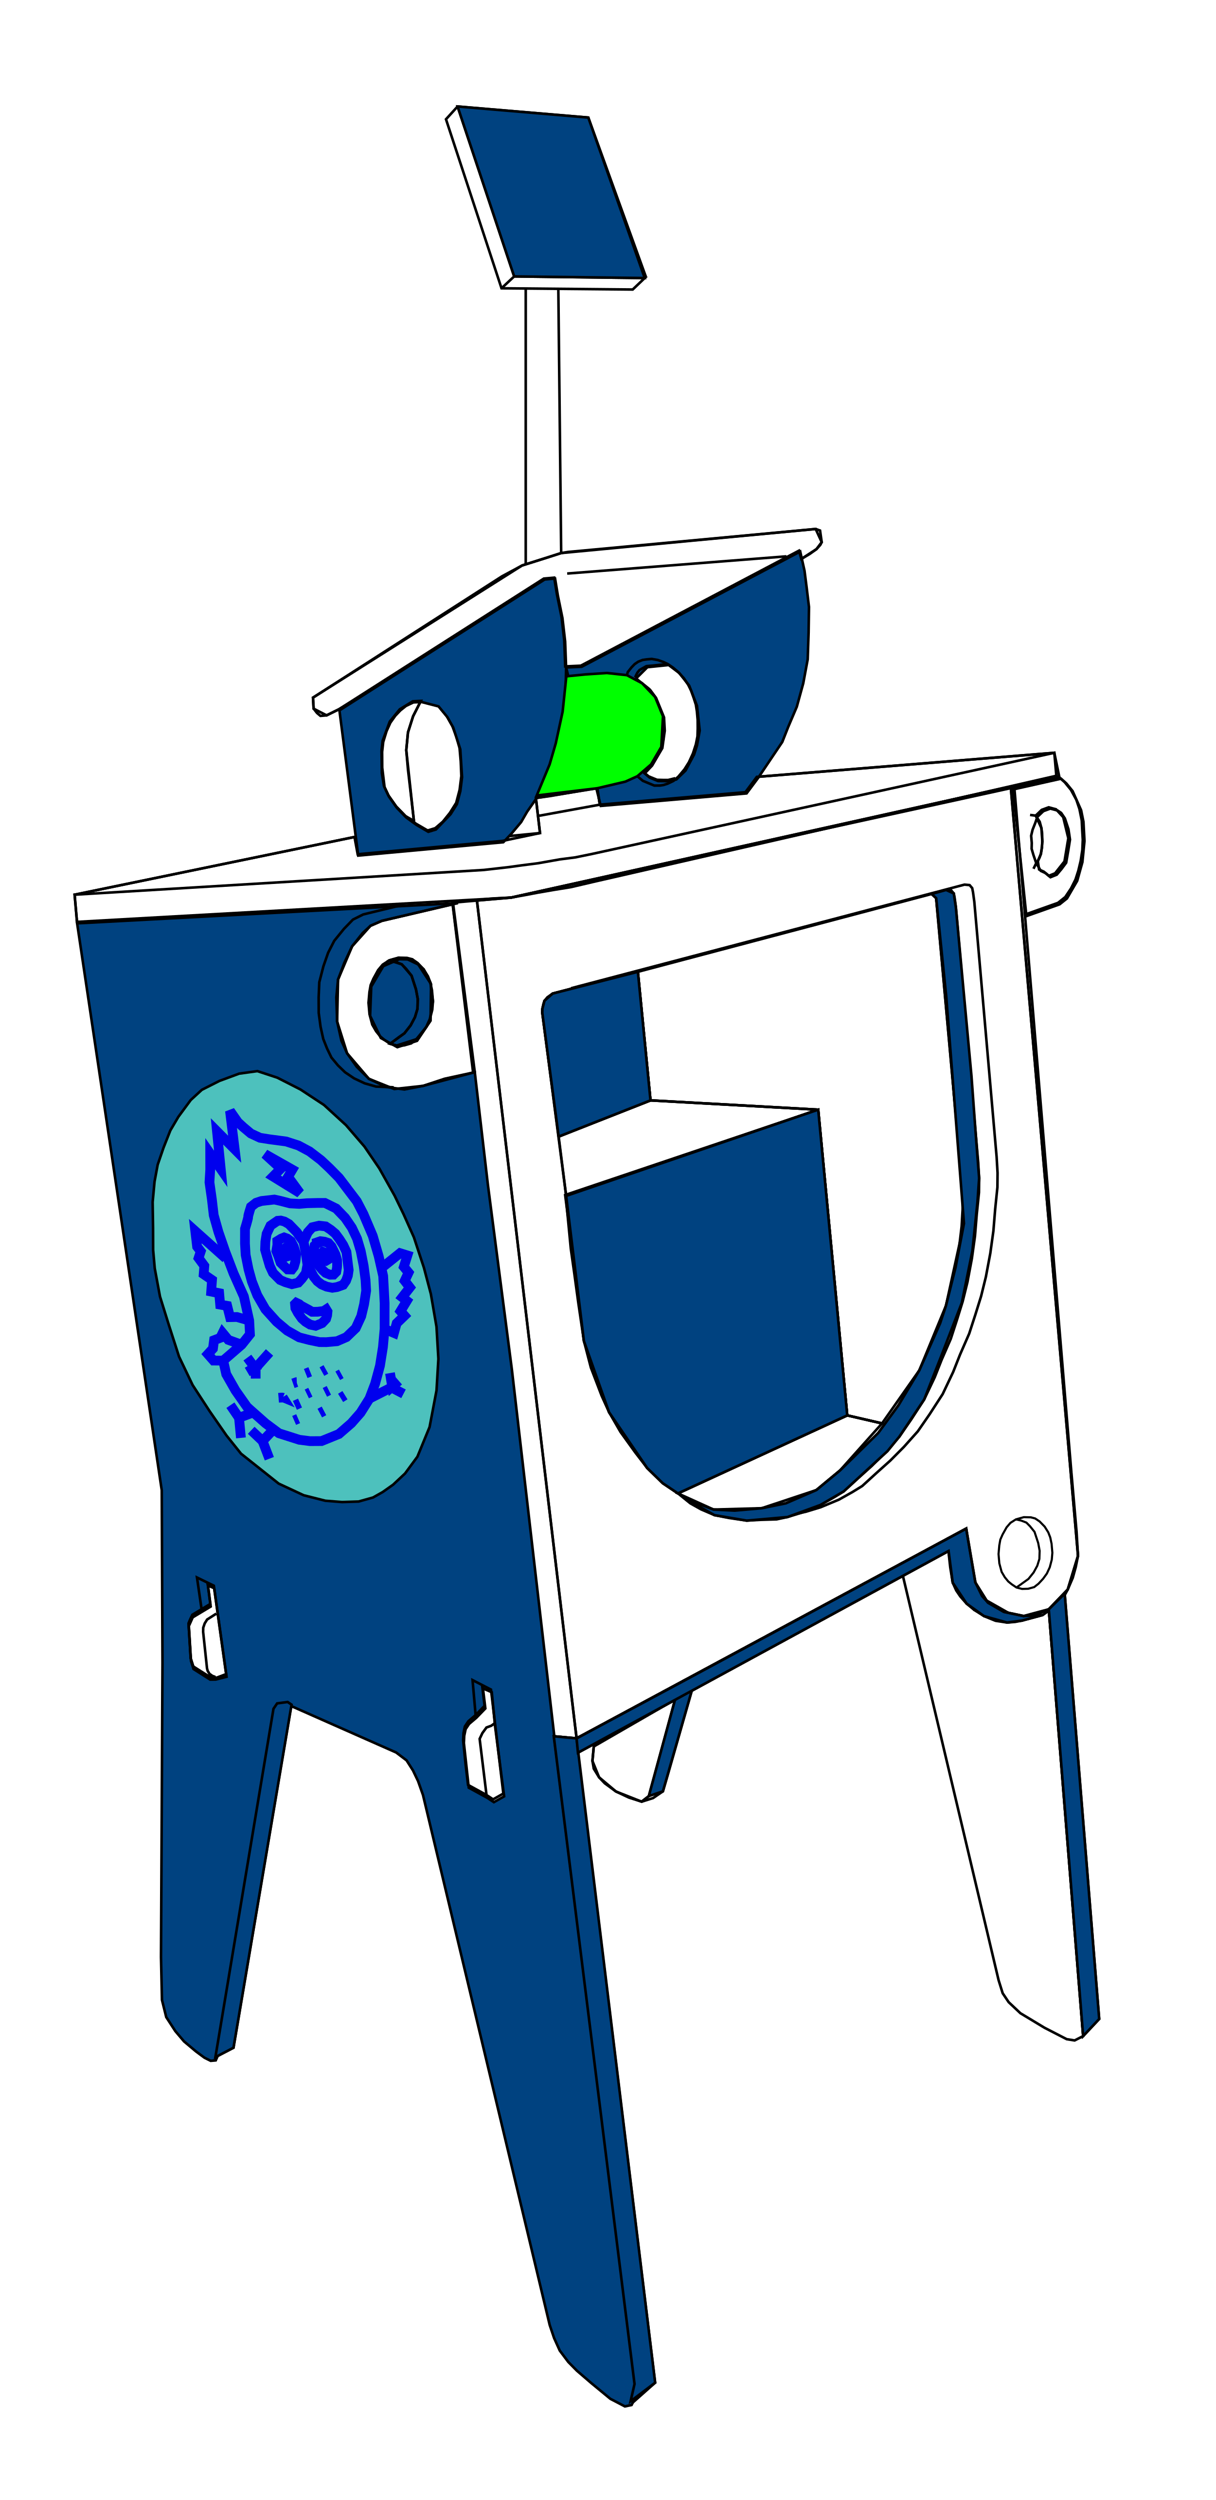 <?xml version="1.0" encoding="UTF-8" standalone="no"?>
<!-- Created with Inkscape (http://www.inkscape.org/) -->

<svg
   xmlns:dc="http://purl.org/dc/elements/1.1/"
   xmlns:cc="http://creativecommons.org/ns#"
   xmlns:rdf="http://www.w3.org/1999/02/22-rdf-syntax-ns#"
   xmlns:svg="http://www.w3.org/2000/svg"
   xmlns="http://www.w3.org/2000/svg"
   xmlns:sodipodi="http://sodipodi.sourceforge.net/DTD/sodipodi-0.dtd"
   xmlns:inkscape="http://www.inkscape.org/namespaces/inkscape"
   width="125.081mm"
   height="256.983mm"
   viewBox="0 0 125.081 256.983"
   version="1.1"
   id="svg3512"
   inkscape:version="0.92.3 (2405546, 2018-03-11)"
   sodipodi:docname="croque-livres_silouette_couleur_2.svg">
  <defs
     id="defs3506" />
  <sodipodi:namedview
     id="base"
     pagecolor="#ffffff"
     bordercolor="#666666"
     borderopacity="1.0"
     inkscape:pageopacity="0.0"
     inkscape:pageshadow="2"
     inkscape:zoom="0.98994949"
     inkscape:cx="322.44818"
     inkscape:cy="456.9672"
     inkscape:document-units="mm"
     inkscape:current-layer="layer1"
     showgrid="false"
     inkscape:window-width="1853"
     inkscape:window-height="1052"
     inkscape:window-x="67"
     inkscape:window-y="1050"
     inkscape:window-maximized="1"
     fit-margin-top="10"
     fit-margin-left="10"
     fit-margin-right="10"
     fit-margin-bottom="10"
     showborder="false" />
  <g
     inkscape:label="Calque 1"
     inkscape:groupmode="layer"
     id="layer1"
     transform="translate(-46.516,-11.003)">
    <path
       style="fill:#000000;fill-rule:evenodd;stroke:#000000;stroke-width:0.265px;stroke-linecap:butt;stroke-linejoin:miter;stroke-opacity:1;fill-opacity:0;opacity:1"
       d="m 93.057,103.783 10.421,85.686 2.344,0.215 40.078,-21.562 1.048,6.801 4.699,2.654 2.749,-1.163 1.952,-2.032 1.055,-3.463 -6.919,-79.063 -51.396,11.407 z"
       id="path3853"
       inkscape:connector-curvature="0" />
    <path
       style="fill:none;fill-rule:evenodd;stroke:#000000;stroke-width:0.265px;stroke-linecap:butt;stroke-linejoin:miter;stroke-opacity:1"
       d="m 111.529,258.018 2.377,-2.105 -7.942,-64.755 36.992,-20.111 1.132,-0.624 m 11.945,4.388 3.548,43.717 -1.649,1.757 -3.537,-43.871"
       id="path4068"
       inkscape:connector-curvature="0"
       sodipodi:nodetypes="ccccccccc" />
    <path
       style="fill:#000000;fill-opacity:0;fill-rule:evenodd;stroke:#000000;stroke-width:0.265px;stroke-linecap:butt;stroke-linejoin:miter;stroke-opacity:1"
       d="m 157.932,220.285 v 0 0 l -0.878,0.448 -0.816,-0.13 -2.283,-1.175 -2.478,-1.494 -1.206,-1.135 -0.617,-0.919 -0.419,-1.338 -9.87,-41.673 4.723,-2.446 0.428,3.261 2.224,2.806 4.907,1.086 2.749,-1.163 z"
       id="path4070"
       inkscape:connector-curvature="0"
       sodipodi:nodetypes="ccccccccccccccccc" />
    <path
       style="fill:#004280;fill-opacity:1;fill-rule:evenodd;stroke:#000000;stroke-width:1px;stroke-linecap:butt;stroke-linejoin:miter;stroke-opacity:1"
       d="M 177.795 350.275 L 29.93 358.141 L 62.781 578.016 L 63.07 644.852 L 62.49 759.088 L 62.869 775.725 L 64.527 782.391 L 68.051 787.818 L 71.447 791.824 L 76.092 795.719 L 79.348 798.123 L 81.785 799.344 L 83.742 799.17 L 84.492 797.492 L 106.318 663.83 L 107.748 661.734 L 111.824 661.197 L 153.779 679.754 L 157.811 682.807 L 160.303 686.713 L 162.277 690.842 L 164.184 696.232 L 211.977 895.988 L 213.373 901.822 L 215.082 906.871 L 217.283 911.748 L 220.584 916.148 L 223.922 919.533 L 229.541 924.365 L 236.918 930.438 L 242.562 933.383 L 245.158 932.842 L 245.578 931.998 L 246.096 931.027 L 246.559 929.086 L 246.684 926.16 L 215.168 674.562 L 215.289 674.52 L 198.695 531.223 L 189.381 459.535 L 184.293 415.871 L 172.602 418.414 L 164.225 421.176 L 156.994 422.568 L 150.07 421.652 L 143.199 418.451 L 138.482 413.795 L 134.727 408.545 L 132.525 403.668 L 130.859 396.209 L 130.549 386.857 L 131.211 379.953 L 133.68 373.4 L 136.674 367.055 L 140.785 361.879 L 143.834 359.076 L 148.23 357.17 L 177.795 350.275 z M 80.715 614.982 L 83.137 616.025 L 87.934 650.381 L 83.699 651.457 L 81.576 651.475 L 75.123 647.379 L 74.133 644.24 L 73.305 630.689 L 74.805 627.33 L 81.785 623.135 L 80.715 614.982 z M 187.461 654.896 L 190.887 656.371 L 192.168 669.568 L 195.688 696.766 L 191.701 699.016 L 189.146 697.338 L 181.957 693.404 L 180.062 676.078 L 180.197 673.277 L 180.732 670.695 L 182.076 668.676 L 184.908 666.273 L 188.395 662.674 L 187.461 654.896 z "
       transform="matrix(0.265,0,0,0.265,46.516,11.003)"
       id="path4072" />
    <path
       style="fill:none;fill-rule:evenodd;stroke:#000000;stroke-width:0.265px;stroke-linecap:butt;stroke-linejoin:miter;stroke-opacity:1"
       d="m 68.673,222.45 1.86,-0.969 5.962,-35.262 0.012,-10e-4"
       id="path4093"
       inkscape:connector-curvature="0" />
    <path
       style="fill:none;fill-rule:evenodd;stroke:#000000;stroke-width:0.265px;stroke-linecap:butt;stroke-linejoin:miter;stroke-opacity:1"
       d="m 151.93,105.018 3.413,-1.212 m 0,0 0.752,-0.602 0.593,-0.89 0.457,-0.912 0.29,-0.897 0.245,-1.028 0.17,-1.122 0.043,-1.043 -0.068,-1.168 -0.037,-0.802 -0.238,-1.186 -0.317,-0.945 -0.559,-1.024 -0.639,-0.783 -0.546,-0.489 -0.317,-0.173 -0.067,-0.765 -0.14,-1.598 -47.55,10.398 -1.713,0.351 -1.592,0.206 -2.246,0.398 -1.658,0.212 -1.325,0.183 -2.59,0.294 -42.1,2.543 0.245,2.796"
       id="path4097"
       inkscape:connector-curvature="0"
       sodipodi:nodetypes="ccccccccccccccccccccccccccccc" />
    <path
       style="fill:none;fill-rule:evenodd;stroke:#000000;stroke-width:0.265px;stroke-linecap:butt;stroke-linejoin:miter;stroke-opacity:1"
       d="m 93.558,103.679 3.794,-0.332 1.736,-0.085 1.453,-0.261 1.32,-0.25 1.586,-0.273 1.786,-0.29 2.301,-0.537 47.64,-10.909 v 0"
       id="path4099"
       inkscape:connector-curvature="0" />
    <path
       style="fill:#000000;fill-rule:evenodd;stroke:#000000;stroke-width:0.265px;stroke-linecap:butt;stroke-linejoin:miter;stroke-opacity:1;fill-opacity:0"
       d="m 152.473,94.768 v 0 0 0 l 0.579,0.071 0.411,0.628 0.175,0.649 0.069,0.516 0.026,0.851 -0.041,0.62 -0.107,0.673 -0.134,0.367 -0.181,0.372 -0.211,0.303 -0.237,0.487"
       id="path4103"
       inkscape:connector-curvature="0" />
    <path
       style="fill:none;fill-rule:evenodd;stroke:#000000;stroke-width:0.265px;stroke-linecap:butt;stroke-linejoin:miter;stroke-opacity:1"
       d="m 154.966,88.38 -30.603,2.476 v 0"
       id="path4105"
       inkscape:connector-curvature="0" />
    <path
       style="fill:none;fill-opacity:1;fill-rule:evenodd;stroke:#000000;stroke-width:0.265px;stroke-linecap:butt;stroke-linejoin:miter;stroke-opacity:1"
       d="m 83.753,82.468 -2.377,1.441 -1.264,0.623 -0.632,0.055 -0.362,-0.304 -0.34,-0.44 -0.066,-1.134 19.434,-12.465 2.082,-1.121 1.045,-0.326 1.338,-0.419 1.631,-0.528 0.695,-0.111 25.482,-2.364 0.45,0.162 0.171,1.192 -0.143,0.281 -0.398,0.437 -0.694,0.497 -0.861,0.511 m -24.086,1.5 22.554,-1.768"
       id="path4107"
       inkscape:connector-curvature="0"
       sodipodi:nodetypes="cccccccccccccccccccccc" />
    <path
       style="fill:none;fill-rule:evenodd;stroke:#000000;stroke-width:0.265px;stroke-linecap:butt;stroke-linejoin:miter;stroke-opacity:1"
       d="m 88.084,82.124 -0.819,0.608 -0.82,0.977 -0.684,0.999 -0.545,1.054 -0.355,1.305 -0.206,1.091 0.044,1.271 0.116,1.331 0.181,0.923 0.345,0.875 0.361,0.673 0.608,0.819 0.711,0.843 0.841,0.798 0.748,0.505 1.022,0.179 0.871,-0.009 0.784,-0.236 0.78,-0.672 0.726,-0.902 0.648,-1.029 0.352,-1.339 0.177,-1.424 -0.064,-1.503 -0.119,-1.365 -0.341,-1.211 -0.393,-1.039 -0.595,-1.055 -0.901,-1.095 -0.914,-0.859 -0.728,-0.272 -0.761,-0.269 -0.575,-0.05 z"
       id="path4113"
       inkscape:connector-curvature="0" />
    <path
       style="fill:none;fill-rule:evenodd;stroke:#000000;stroke-width:0.265px;stroke-linecap:butt;stroke-linejoin:miter;stroke-opacity:1"
       d="m 91.557,83.497 -1.75,-0.451 -0.835,0.04 -0.773,0.369 -0.564,0.452 -0.522,0.549 -0.508,0.715 -0.393,0.873 -0.339,1.103 -0.112,1.016 0.017,1.34 0.018,0.971 0.216,1.323 0.453,0.966 0.804,1.137 0.958,0.989 1.074,0.778 1.201,0.7"
       id="path4115"
       inkscape:connector-curvature="0" />
    <path
       style="fill:none;fill-rule:evenodd;stroke:#000000;stroke-width:0.265px;stroke-linecap:butt;stroke-linejoin:miter;stroke-opacity:1"
       d="m 104.774,80.519 1.573,-0.185 1.177,-0.103 1.418,-0.053 1.407,0.09 1.336,0.357 0.883,0.61 0.74,0.599 0.592,0.802 0.367,0.94 0.448,1.052 0.072,1.369 -0.012,0.95 -0.236,0.827 -0.553,0.997 -0.499,0.802 -0.515,0.614 -0.896,0.6 -1.232,0.558 -1.578,0.399 -1.633,0.309 -2.009,0.342 -2.57,0.438 -1.415,0.194"
       id="path4119"
       inkscape:connector-curvature="0" />
    <path
       style="fill:none;fill-rule:evenodd;stroke:#000000;stroke-width:0.265px;stroke-linecap:butt;stroke-linejoin:miter;stroke-opacity:1"
       d="m 101.639,93.028 0.424,3.602 -3.325,0.324"
       id="path4121"
       inkscape:connector-curvature="0" />
    <path
       style="fill:none;fill-rule:evenodd;stroke:#000000;stroke-width:0.265px;stroke-linecap:butt;stroke-linejoin:miter;stroke-opacity:1"
       d="m 101.875,94.869 6.338,-1.158 -0.248,-1.689 v 0"
       id="path4123"
       inkscape:connector-curvature="0" />
    <path
       style="fill:none;fill-rule:evenodd;stroke:#000000;stroke-width:0.265px;stroke-linecap:butt;stroke-linejoin:miter;stroke-opacity:1"
       d="m 106.74,80.325 -0.115,-1.153"
       id="path4125"
       inkscape:connector-curvature="0" />
    <path
       style="opacity:1;fill:#004280;fill-opacity:1;fill-rule:evenodd;stroke:#000000;stroke-width:1px;stroke-linecap:butt;stroke-linejoin:miter;stroke-opacity:1"
       d="M 310.615 213.928 L 225.799 258.613 L 219.74 258.891 L 233.186 312.598 L 289.789 307.75 L 294.223 301.807 L 298.934 294.803 L 303.645 287.801 L 305.928 282.023 L 309.291 274.123 L 311.791 265.033 L 313.516 255.756 L 313.871 245.33 L 314.018 235.432 L 313.084 227.654 L 312.281 221.387 L 310.615 213.928 z M 219.74 258.891 L 219.74 258.889 L 219.363 248.783 L 218.32 239.748 L 216.543 231.031 L 215.457 224.402 L 211.43 224.76 L 131.75 275.551 L 139.047 331.859 L 195.377 326.678 L 198.51 323.361 L 202.297 318.848 L 204.609 314.844 L 208.664 309.039 L 211.188 303.113 L 213.689 296.938 L 215.682 289.285 L 217.303 283.186 L 218.742 276.469 L 219.537 268.16 L 219.74 258.891 z M 259.561 257.947 L 263.689 261.082 L 267.52 265.945 L 270.533 273.748 L 271.605 283.359 L 270.539 289.162 L 269.412 292.668 L 266.102 298.873 L 262.549 302.32 L 259.785 303.01 L 255.434 302.943 L 252.18 301.613 L 250.246 299.99 L 253.119 296.961 L 257.094 290.16 L 258.029 283.445 L 257.756 278.271 L 254.678 270.744 L 252.441 267.713 L 249.643 265.447 L 246.91 263.154 L 251.293 258.791 L 259.561 257.947 z M 163.621 272.291 L 170.234 273.994 L 173.639 278.133 L 175.889 282.119 L 178.66 290.623 L 179.355 301.463 L 178.686 306.844 L 177.354 311.904 L 174.906 315.795 L 169.215 321.742 L 166.25 322.635 L 161.709 319.99 L 157.65 317.051 L 154.027 313.311 L 150.99 309.014 L 149.275 305.361 L 148.365 297.754 L 148.328 291.629 L 148.752 287.789 L 150.035 283.621 L 151.521 280.322 L 153.439 277.619 L 155.414 275.545 L 157.545 273.838 L 160.465 272.441 L 163.621 272.291 z "
       transform="matrix(0.265,0,0,0.265,46.516,11.003)"
       id="path4127" />
    <path
       style="fill:none;fill-rule:evenodd;stroke:#000000;stroke-width:0.265px;stroke-linecap:butt;stroke-linejoin:miter;stroke-opacity:1"
       d="m 112.075,90.788 0.563,0.472 0.615,0.254 0.566,0.235 0.592,-0.004 0.351,-0.054 0.415,-0.131 0.615,-0.291 0.506,-0.447 0.623,-0.742 0.458,-0.728 0.418,-0.914 0.298,-0.927 0.165,-0.821 0.024,-0.808 -0.006,-0.877 -0.076,-0.871 -0.109,-0.702 -0.229,-0.715 -0.252,-0.713 -0.317,-0.636 -0.436,-0.65 -0.577,-0.637 -0.563,-0.472 -0.529,-0.357 -0.421,-0.2 -0.587,-0.209 -0.626,-0.111 -0.518,0.045 -0.422,0.061 -0.458,0.182 -0.358,0.245 -0.326,0.337 -0.384,0.484 -0.091,0.316"
       id="path4129"
       inkscape:connector-curvature="0" />
    <path
       style="fill:#3277bd;fill-rule:evenodd;stroke:#000000;stroke-width:0.265px;stroke-linecap:butt;stroke-linejoin:miter;stroke-opacity:1;fill-opacity:1"
       d="m 54.191,102.965 28.789,-5.931"
       id="path4131"
       inkscape:connector-curvature="0" />
    <path
       style="fill:none;fill-rule:evenodd;stroke:#000000;stroke-width:0.265px;stroke-linecap:butt;stroke-linejoin:miter;stroke-opacity:1"
       d="m 89.808,83.047 -0.801,1.579 -0.526,1.656 -0.176,1.826 0.175,1.997 0.265,2.257 0.348,3.021"
       id="path4133"
       inkscape:connector-curvature="0" />
    <path
       style="fill:none;fill-rule:evenodd;stroke:#000000;stroke-width:0.265px;stroke-linecap:butt;stroke-linejoin:miter;stroke-opacity:1"
       d="m 112.127,110.893 1.298,13.214 -9.445,3.719"
       id="path4135"
       inkscape:connector-curvature="0" />
    <path
       style="fill:none;fill-rule:evenodd;stroke:#000000;stroke-width:0.265px;stroke-linecap:butt;stroke-linejoin:miter;stroke-opacity:1"
       d="m 113.425,124.106 17.252,0.957 2.986,31.42 -17.416,8.021"
       id="path4137"
       inkscape:connector-curvature="0" />
    <path
       style="fill:none;fill-rule:evenodd;stroke:#000000;stroke-width:0.265px;stroke-linecap:butt;stroke-linejoin:miter;stroke-opacity:1"
       d="m 133.664,156.484 3.582,0.825"
       id="path4139"
       inkscape:connector-curvature="0" />
    <path
       style="fill:none;fill-rule:evenodd;stroke:#000000;stroke-width:0.265px;stroke-linecap:butt;stroke-linejoin:miter;stroke-opacity:1"
       d="m 130.678,125.063 -25.926,8.861 -2.451,-18.804 0.01,-0.428 0.1,-0.483 0.112,-0.342 0.301,-0.358 0.536,-0.379 0.788,-0.211 39.684,-10.444 0.526,0.049 0.264,0.309 0.084,0.419 0.133,0.984 2.294,26.216 0.097,1.651 -0.014,1.471 -0.23,2.249 -0.183,2.245 -0.32,2.304 -0.453,2.411 -0.49,1.987 -0.592,1.901 -0.635,1.953 -0.948,2.17 -0.699,1.769 -1.081,2.276 -1.337,2.062 -1.221,1.767 -1.426,1.595 -1.395,1.403 -1.407,1.261 -1.493,1.364 -0.99,0.608 -1.401,0.787 -1.876,0.781 -1.524,0.465 -1.117,0.24 -1.656,0.049 -1.416,0.076 -1.826,-0.267 -1.496,-0.296 -1.38,-0.591 -1.097,-0.615 -1.276,-1.027 -1.562,-1.049 -1.607,-1.567 -1.231,-1.6 -1.511,-2.097 -1.174,-2.032 -0.764,-1.688 -1.107,-2.891 -0.714,-2.736 -0.581,-3.933 -0.396,-2.906 -0.376,-2.67 -0.529,-5.503 -0.047,0.001"
       id="path4141"
       inkscape:connector-curvature="0" />
    <path
       style="fill:none;fill-rule:evenodd;stroke:#000000;stroke-width:0.265px;stroke-linecap:butt;stroke-linejoin:miter;stroke-opacity:1"
       d="m 142.349,102.89 0.465,0.434 0.082,0.941 2.66,29.315 -0.01,1.519 -0.114,1.954 -0.273,2.3 -0.353,1.928 -0.529,2.086 -0.455,1.842 -0.601,1.807 -1.061,2.512 -1.077,2.323 -1.114,1.9 -1.037,1.703 -2.076,2.838 -2.18,2.183 -1.751,1.671 -2.432,2.015 -3.153,1.367 -2.47,0.501 -2.777,0.243 -2.176,-0.105 -1.722,-0.52 -1.175,-0.585"
       id="path4143"
       inkscape:connector-curvature="0" />
    <path
       style="fill:#004280;fill-rule:evenodd;stroke:#000000;stroke-width:0.265px;stroke-linecap:butt;stroke-linejoin:miter;stroke-opacity:1;fill-opacity:1"
       d="m 87.527,109.441 -0.972,0.275 -0.673,0.438 -0.472,0.563 -0.491,0.897 -0.276,0.641 -0.127,0.722 -0.094,1.099 0.103,1.177 0.283,1.066 0.391,0.677 0.426,0.532 0.409,0.344 0.606,0.421 0.68,0.178 0.757,-0.019 0.741,-0.207 0.532,-0.426 0.562,-0.618 0.464,-0.657 0.358,-0.79 0.247,-0.97 0.067,-0.86 -0.099,-1.13 -0.164,-0.792 -0.246,-0.642 -0.442,-0.72 -0.627,-0.657 -0.555,-0.378 -0.534,-0.143 z"
       id="path4145"
       inkscape:connector-curvature="0" />
    <path
       style="fill:none;fill-rule:evenodd;stroke:#000000;stroke-width:0.265px;stroke-linecap:butt;stroke-linejoin:miter;stroke-opacity:1"
       d="m 86.642,118.292 1.471,-1.077 0.64,-0.815 0.448,-0.845 0.257,-0.852 0.029,-1.022 -0.181,-0.98 -0.455,-1.407 -0.56,-0.71 -0.443,-0.459 -0.639,-0.252 -0.654,-0.156"
       id="path4147"
       inkscape:connector-curvature="0" />
    <path
       style="fill:#000000;fill-rule:evenodd;stroke:#000000;stroke-width:0.265px;stroke-linecap:butt;stroke-linejoin:miter;stroke-opacity:1;fill-opacity:0"
       d="m 87.985,103.999 -4.105,0.996 -1.06,0.529 -0.923,0.953 -0.999,1.228 -0.63,1.229 -0.483,1.384 -0.426,1.647 -0.066,1.548 0.007,1.609 0.192,1.425 0.277,1.25 0.387,0.972 0.451,0.933 0.675,0.813 0.733,0.707 0.926,0.623 1.084,0.509 1.169,0.334 1.818,0.076"
       id="path4149"
       inkscape:connector-curvature="0" />
    <path
       style="fill:none;fill-rule:evenodd;stroke:#000000;stroke-width:0.265px;stroke-linecap:butt;stroke-linejoin:miter;stroke-opacity:1"
       d="m 107.594,190.517 -0.138,1.488 0.136,0.793 0.547,0.891 0.591,0.619 1.147,0.839 1.329,0.622 1.311,0.422 1.175,-0.371 1.013,-0.692 0.465,-1.583 2.516,-8.805"
       id="path4151"
       inkscape:connector-curvature="0" />
    <path
       style="fill:none;fill-rule:evenodd;stroke:#000000;stroke-width:0.265px;stroke-linecap:butt;stroke-linejoin:miter;stroke-opacity:1"
       d="m 96.115,184.278 0.247,2.058 -0.923,0.953 -0.314,-3.594 1.896,0.974 1.27,10.688 -1.055,0.595 -0.676,-0.444 -0.706,-5.774 0.283,-0.595 0.419,-0.573 0.488,-0.177 0.315,-0.229"
       id="path4153"
       inkscape:connector-curvature="0" />
    <path
       style="fill:none;fill-rule:evenodd;stroke:#000000;stroke-width:0.265px;stroke-linecap:butt;stroke-linejoin:miter;stroke-opacity:1"
       d="m 95.44,187.288 -0.749,0.636 -0.356,0.534 -0.141,0.683 -0.036,0.741 0.252,2.493 0.25,2.091 1.902,1.041"
       id="path4155"
       inkscape:connector-curvature="0" />
    <path
       style="fill:none;fill-rule:evenodd;stroke:#000000;stroke-width:0.265px;stroke-linecap:butt;stroke-linejoin:miter;stroke-opacity:1"
       d="m 69.782,183.083 -1.27,-9.09 -1.734,-0.844 0.477,3.278 0.9,-0.553 -0.284,-2.157 0.284,2.157 -1.847,1.11 -0.397,0.888 0.219,3.585 0.262,0.831 1.707,1.084 0.718,0.079 z"
       id="path4157"
       inkscape:connector-curvature="0" />
    <path
       style="fill:none;fill-rule:evenodd;stroke:#000000;stroke-width:0.265px;stroke-linecap:butt;stroke-linejoin:miter;stroke-opacity:1"
       d="m 68.155,175.874 -1.847,1.11 -0.241,0.495 -0.155,0.393 0.219,3.585 0.262,0.831 0.358,0.301 1.349,0.783 0.718,0.079 0.964,-0.369 v 0"
       id="path4159"
       inkscape:connector-curvature="0" />
    <path
       style="fill:none;fill-rule:evenodd;stroke:#000000;stroke-width:0.265px;stroke-linecap:butt;stroke-linejoin:miter;stroke-opacity:1"
       d="m 68.764,176.864 -0.943,0.604 -0.249,0.401 -0.151,0.44 -0.01,0.428 0.4,3.759 0.07,0.255 0.184,0.3 0.304,0.217 0.294,0.1"
       id="path4161"
       inkscape:connector-curvature="0" />
    <path
       style="fill:#4dc1bd;fill-rule:evenodd;stroke:#000000;stroke-width:0.265px;stroke-linecap:butt;stroke-linejoin:miter;stroke-opacity:1;fill-opacity:1"
       d="m 72.991,121.099 -1.874,0.259 -2.022,0.746 -1.817,0.918 -1.141,1.048 -1.272,1.724 -0.826,1.4 -0.699,1.769 -0.605,1.76 -0.322,1.736 -0.195,2.104 0.042,2.652 0.009,2.276 0.165,1.883 0.538,2.893 0.922,2.955 1.041,3.229 1.393,2.913 1.753,2.692 1.737,2.504 1.491,1.862 1.937,1.538 1.937,1.538 2.571,1.198 2.231,0.564 1.719,0.134 1.703,-0.055 1.481,-0.414 0.994,-0.561 1.072,-0.758 1.227,-1.151 1.272,-1.724 1.251,-3.05 0.714,-3.762 0.191,-3.242 -0.194,-3.303 -0.579,-3.364 -0.71,-2.689 -1.033,-3.135 -1.061,-2.373 -0.926,-1.911 -1.573,-2.803 -1.524,-2.238 -1.9,-2.205 -2.269,-2.078 -2.416,-1.591 -2.383,-1.214 z"
       id="path4163"
       inkscape:connector-curvature="0" />
    <g
       id="g3841"
       style="stroke:#0000ee;stroke-opacity:1;stroke-width:1;stroke-miterlimit:4;stroke-dasharray:none">
      <path
         inkscape:connector-curvature="0"
         id="path4165"
         d="m 70.171,125.187 0.813,1.162 0.567,0.52 0.768,0.644 0.94,0.439 0.962,0.153 1.727,0.228 1.269,0.411 1.144,0.611 1.169,0.894 0.878,0.824 0.989,1.004 0.911,1.201 0.911,1.201 0.684,1.316 0.955,2.24 0.609,2.081 0.464,2.046 0.149,2.785 -0.005,2.656 -0.169,1.864 -0.306,1.924 -0.502,1.846 -0.578,1.521 -0.916,1.456 -0.949,1.079 -1.278,1.108 -1.786,0.725 -1.185,0.008 -1.103,-0.141 -2.098,-0.67 -1.37,-1.018 -1.902,-1.683 -1.192,-1.698 -0.953,-1.671 -0.312,-1.396 1.896,-1.636 0.855,-1.071 -0.076,-1.416 -0.548,-2.466 -1.061,-2.373 -0.861,-2.249 -0.699,-2.026 -0.482,-1.713 -0.191,-1.643 -0.246,-1.733 0.077,-1.287 -0.003,-1.66 1.085,1.565 -0.385,-3.855 1.82,1.833 z"
         style="fill:none;fill-rule:evenodd;stroke:#0000ee;stroke-width:1;stroke-linecap:butt;stroke-linejoin:miter;stroke-opacity:1;stroke-miterlimit:4;stroke-dasharray:none" />
      <path
         inkscape:connector-curvature="0"
         id="path4167"
         d="m 69.743,140.354 -3.139,-2.808 0.187,1.596 0.375,0.489 -0.225,0.684 0.592,0.802 -0.067,0.86 0.858,0.589 -0.085,1.193 0.821,0.165 0.103,1.177 0.722,0.127 0.291,1.16 0.71,-0.014 1.265,0.364 v 0"
         style="fill:none;fill-rule:evenodd;stroke:#0000ee;stroke-width:1;stroke-linecap:butt;stroke-linejoin:miter;stroke-opacity:1;stroke-miterlimit:4;stroke-dasharray:none" />
      <path
         inkscape:connector-curvature="0"
         id="path4169"
         d="m 71.373,149.223 -1.371,-0.497 -0.584,-0.708 -0.241,0.495 -0.642,0.246 -0.114,0.864 -0.52,0.567 0.58,0.661 0.997,0.007"
         style="fill:none;fill-rule:evenodd;stroke:#0000ee;stroke-width:1;stroke-linecap:butt;stroke-linejoin:miter;stroke-opacity:1;stroke-miterlimit:4;stroke-dasharray:none" />
      <path
         inkscape:connector-curvature="0"
         id="path4171"
         d="m 74.24,150.015 -1.426,1.595 6.19e-4,1.091 -0.009,-1.185 -0.857,0.502 0.767,-0.447 -0.754,-1.025"
         style="fill:none;fill-rule:evenodd;stroke:#0000ee;stroke-width:1;stroke-linecap:butt;stroke-linejoin:miter;stroke-opacity:1;stroke-miterlimit:4;stroke-dasharray:none" />
      <path
         inkscape:connector-curvature="0"
         id="path4173"
         d="m 71.933,155.624 v 0 l 0.549,0.589 -1.38,0.523 -0.885,-1.298 v 0 0 0"
         style="fill:none;fill-rule:evenodd;stroke:#0000ee;stroke-width:1;stroke-linecap:butt;stroke-linejoin:miter;stroke-opacity:1;stroke-miterlimit:4;stroke-dasharray:none" />
      <path
         inkscape:connector-curvature="0"
         id="path4175"
         d="m 71.102,156.736 0.197,2.062"
         style="fill:none;fill-rule:evenodd;stroke:#0000ee;stroke-width:1;stroke-linecap:butt;stroke-linejoin:miter;stroke-opacity:1;stroke-miterlimit:4;stroke-dasharray:none" />
      <path
         inkscape:connector-curvature="0"
         id="path4177"
         d="m 74.63,157.953 -1.105,1.17 0.696,1.817"
         style="fill:none;fill-rule:evenodd;stroke:#0000ee;stroke-width:1;stroke-linecap:butt;stroke-linejoin:miter;stroke-opacity:1;stroke-miterlimit:4;stroke-dasharray:none" />
      <path
         inkscape:connector-curvature="0"
         id="path4179"
         d="m 73.525,159.123 -1.17,-1.105"
         style="fill:none;fill-rule:evenodd;stroke:#0000ee;stroke-width:1;stroke-linecap:butt;stroke-linejoin:miter;stroke-opacity:1;stroke-miterlimit:4;stroke-dasharray:none" />
      <path
         inkscape:connector-curvature="0"
         id="path4181"
         d="m 84.52,154.76 2.368,-1.199 -0.258,-1.419 0.222,1.389 0.686,-0.597 -0.78,0.672 1.265,0.661"
         style="fill:none;fill-rule:evenodd;stroke:#0000ee;stroke-width:1;stroke-linecap:butt;stroke-linejoin:miter;stroke-opacity:1;stroke-miterlimit:4;stroke-dasharray:none" />
      <path
         inkscape:connector-curvature="0"
         id="path4183"
         d="m 86.076,147.604 0.964,0.409 0.282,-0.997 0.804,-0.775 -0.41,-0.467 0.645,-1.062 -0.468,-0.362 0.784,-1.008 -0.53,-0.691 0.396,-0.84 -0.488,-0.595 0.367,-1.172 -0.758,-0.235 -1.88,1.506"
         style="fill:none;fill-rule:evenodd;stroke:#0000ee;stroke-width:1;stroke-linecap:butt;stroke-linejoin:miter;stroke-opacity:1;stroke-miterlimit:4;stroke-dasharray:none" />
      <path
         inkscape:connector-curvature="0"
         id="path4185"
         d="m 73.761,129.624 2.823,1.598 -0.438,0.743 1.219,1.671 -2.765,-1.703 0.801,-0.808 z"
         style="fill:none;fill-rule:evenodd;stroke:#0000ee;stroke-width:1;stroke-linecap:butt;stroke-linejoin:miter;stroke-opacity:1;stroke-miterlimit:4;stroke-dasharray:none" />
      <path
         inkscape:connector-curvature="0"
         id="path4187"
         d="m 73.412,134.45 1.328,-0.15 0.65,0.144 0.961,0.251 0.944,0.052 0.799,-0.07 1.071,-0.026 0.771,-7.3e-4 1.157,0.57 0.922,0.959 0.692,1.013 0.535,1.127 0.38,1.275 0.3,1.516 0.195,1.459 0.063,1.101 -0.213,1.394 -0.295,1.233 -0.564,1.223 -0.959,0.922 -0.969,0.42 -1.098,0.096 -0.705,-0.005 -1.025,-0.212 -1.064,-0.276 -1.235,-0.697 -1.086,-0.911 -1.151,-1.274 -0.83,-1.437 -0.561,-1.427 -0.344,-1.244 -0.297,-1.483 -0.069,-1.168 0.002,-1.509 c 0,0 0.339,-1.103 0.328,-1.236 -0.012,-0.133 0.279,-1.03 0.279,-1.03 l 0.534,-0.416 z"
         style="fill:none;fill-rule:evenodd;stroke:#0000ee;stroke-width:1;stroke-linecap:butt;stroke-linejoin:miter;stroke-opacity:1;stroke-miterlimit:4;stroke-dasharray:none" />
      <path
         inkscape:connector-curvature="0"
         id="path4189"
         d="m 75.065,136.486 -0.728,0.5 -0.396,0.84 -0.13,0.816 -0.03,0.808 0.194,0.687 0.287,0.981 0.33,0.709 0.736,0.741 0.523,0.223 0.689,0.208 0.657,-0.158 0.367,-0.401 0.419,-0.573 0.16,-0.852 -0.174,-1.226 -0.235,-1.153 -0.689,-0.979 -0.811,-0.835 -0.459,-0.262 -0.378,-0.101 z"
         style="fill:none;fill-rule:evenodd;stroke:#0000ee;stroke-width:1;stroke-linecap:butt;stroke-linejoin:miter;stroke-opacity:1;stroke-miterlimit:4;stroke-dasharray:none" />
      <path
         inkscape:connector-curvature="0"
         id="path4191"
         d="m 77.735,138.633 0.451,-0.978 0.458,-0.51 0.69,-0.161 0.677,0.075 0.534,0.356 0.471,0.395 0.419,0.567 0.388,0.603 0.33,0.709 0.121,0.996 0.109,0.862 -0.084,0.577 -0.189,0.52 -0.298,0.428 -0.618,0.222 -0.496,0.077 -0.58,-0.117 -0.523,-0.223 -0.431,-0.331 -0.376,-0.47 -0.643,-1.218"
         style="fill:none;fill-rule:evenodd;stroke:#0000ee;stroke-width:1;stroke-linecap:butt;stroke-linejoin:miter;stroke-opacity:1;stroke-miterlimit:4;stroke-dasharray:none" />
      <path
         inkscape:connector-curvature="0"
         id="path4193"
         d="m 75.446,138.314 -0.405,0.249 0.009,0.379 -0.109,0.65 0.212,0.527 0.224,0.668 0.311,0.305 0.414,0.391 0.428,0.01 0.213,-0.279 0.164,-0.56 0.079,-0.718 -0.26,-0.807 -0.285,-0.544 -0.38,-0.275 -0.318,-0.114 z"
         style="fill:none;fill-rule:evenodd;stroke:#0000ee;stroke-width:1;stroke-linecap:butt;stroke-linejoin:miter;stroke-opacity:1;stroke-miterlimit:4;stroke-dasharray:none" />
      <path
         inkscape:connector-curvature="0"
         id="path4195"
         d="m 75.709,139.429 -0.232,0.329 0.255,0.476 0.486,-0.137 c 0,0 0.213,-0.279 0.157,-0.369 -0.055,-0.09 -0.123,-0.321 -0.27,-0.379 -0.147,-0.058 -0.22,-0.075 -0.22,-0.075 z"
         style="fill:none;fill-rule:evenodd;stroke:#0000ee;stroke-width:1;stroke-linecap:butt;stroke-linejoin:miter;stroke-opacity:1;stroke-miterlimit:4;stroke-dasharray:none" />
      <path
         inkscape:connector-curvature="0"
         id="path4197"
         d="m 79.23,138.742 -0.354,0.292 -0.124,0.746 0.126,0.629 0.387,0.63 0.424,0.508 0.335,0.303 0.442,0.175 0.355,-0.007 0.283,-0.286 c 0,0 0.063,-0.361 0.079,-0.457 0.015,-0.096 0.005,-0.759 0.005,-0.759 l -0.169,-0.578 -0.404,-0.818 -0.315,-0.352 -0.391,-0.132 -0.432,-0.057 -0.368,0.127 0.002,0.024"
         style="fill:none;fill-rule:evenodd;stroke:#0000ee;stroke-width:1;stroke-linecap:butt;stroke-linejoin:miter;stroke-opacity:1;stroke-miterlimit:4;stroke-dasharray:none" />
      <path
         inkscape:connector-curvature="0"
         id="path4199"
         d="m 79.723,139.766 -0.3,0.098 -0.026,0.239 0.099,0.323 0.228,0.17 0.287,0.022 0.225,-0.138 0.067,-0.314 -0.189,-0.268 -0.154,-0.129 -0.196,-0.077 z"
         style="fill:none;fill-rule:evenodd;stroke:#0000ee;stroke-width:1;stroke-linecap:butt;stroke-linejoin:miter;stroke-opacity:1;stroke-miterlimit:4;stroke-dasharray:none" />
      <path
         inkscape:connector-curvature="0"
         id="path4201"
         d="m 77.471,145.203 0.796,0.428 0.35,0.206 0.569,-0.003 0.633,-0.079 0.247,-0.164 0.138,0.225 -0.038,0.383 -0.11,0.365 -0.412,0.439 -0.664,0.272 -0.556,-0.117 -0.476,-0.29 -0.386,-0.346 -0.407,-0.581 -0.255,-0.476 -0.037,-0.424 0.131,-0.13 0.297,0.14 z"
         style="fill:none;fill-rule:evenodd;stroke:#0000ee;stroke-width:1;stroke-linecap:butt;stroke-linejoin:miter;stroke-opacity:1;stroke-miterlimit:4;stroke-dasharray:none" />
      <path
         inkscape:connector-curvature="0"
         id="path4203"
         d="m 75.17,154.677 c 0.4,-0.035 0.449,-0.016 0.449,-0.016 l -0.028,-0.045"
         style="fill:none;fill-rule:evenodd;stroke:#0000ee;stroke-width:1;stroke-linecap:butt;stroke-linejoin:miter;stroke-opacity:1;stroke-miterlimit:4;stroke-dasharray:none" />
      <path
         inkscape:connector-curvature="0"
         id="path4205"
         d="m 76.653,153.195 0.368,-0.127 0.024,-10e-4"
         style="fill:none;fill-rule:evenodd;stroke:#0000ee;stroke-width:1;stroke-linecap:butt;stroke-linejoin:miter;stroke-opacity:1;stroke-miterlimit:4;stroke-dasharray:none" />
      <path
         inkscape:connector-curvature="0"
         id="path4207"
         d="m 77.963,152.18 0.458,-0.182"
         style="fill:none;fill-rule:evenodd;stroke:#0000ee;stroke-width:1;stroke-linecap:butt;stroke-linejoin:miter;stroke-opacity:1;stroke-miterlimit:4;stroke-dasharray:none" />
      <path
         inkscape:connector-curvature="0"
         id="path4209"
         d="m 78.076,154.28 0.364,-0.174"
         style="fill:none;fill-rule:evenodd;stroke:#0000ee;stroke-width:1;stroke-linecap:butt;stroke-linejoin:miter;stroke-opacity:1;stroke-miterlimit:4;stroke-dasharray:none" />
      <path
         inkscape:connector-curvature="0"
         id="path4211"
         d="m 76.85,155.455 0.525,-0.236"
         style="fill:none;fill-rule:evenodd;stroke:#0000ee;stroke-width:1;stroke-linecap:butt;stroke-linejoin:miter;stroke-opacity:1;stroke-miterlimit:4;stroke-dasharray:none" />
      <path
         inkscape:connector-curvature="0"
         id="path4213"
         d="m 76.772,157.003 0.411,-0.178"
         style="fill:none;fill-rule:evenodd;stroke:#0000ee;stroke-width:1;stroke-linecap:butt;stroke-linejoin:miter;stroke-opacity:1;stroke-miterlimit:4;stroke-dasharray:none" />
      <path
         inkscape:connector-curvature="0"
         id="path4215"
         d="m 79.41,156.25 0.431,-0.227"
         style="fill:none;fill-rule:evenodd;stroke:#0000ee;stroke-width:1;stroke-linecap:butt;stroke-linejoin:miter;stroke-opacity:1;stroke-miterlimit:4;stroke-dasharray:none" />
      <path
         inkscape:connector-curvature="0"
         id="path4217"
         d="m 79.935,154.118 0.409,-0.202"
         style="fill:none;fill-rule:evenodd;stroke:#0000ee;stroke-width:1;stroke-linecap:butt;stroke-linejoin:miter;stroke-opacity:1;stroke-miterlimit:4;stroke-dasharray:none" />
      <path
         inkscape:connector-curvature="0"
         id="path4219"
         d="m 79.63,151.986 0.407,-0.225"
         style="fill:none;fill-rule:evenodd;stroke:#0000ee;stroke-width:1;stroke-linecap:butt;stroke-linejoin:miter;stroke-opacity:1;stroke-miterlimit:4;stroke-dasharray:none" />
      <path
         inkscape:connector-curvature="0"
         id="path4221"
         d="m 81.256,152.413 0.362,-0.198"
         style="fill:none;fill-rule:evenodd;stroke:#0000ee;stroke-width:1;stroke-linecap:butt;stroke-linejoin:miter;stroke-opacity:1;stroke-miterlimit:4;stroke-dasharray:none" />
      <path
         inkscape:connector-curvature="0"
         id="path4223"
         d="m 81.55,154.688 0.45,-0.277"
         style="fill:none;fill-rule:evenodd;stroke:#0000ee;stroke-width:1;stroke-linecap:butt;stroke-linejoin:miter;stroke-opacity:1;stroke-miterlimit:4;stroke-dasharray:none" />
    </g>
    <path
       style="fill:none;fill-rule:evenodd;stroke:#000000;stroke-width:0.265px;stroke-linecap:butt;stroke-linejoin:miter;stroke-opacity:1"
       d="m 115.959,185.694 -2.466,9.382 -0.237,0.542 -0.738,0.572"
       id="path4225"
       inkscape:connector-curvature="0" />
    <path
       style="fill:none;fill-rule:evenodd;stroke:#000000;stroke-width:0.265px;stroke-linecap:butt;stroke-linejoin:miter;stroke-opacity:1"
       d="M 104.24,67.85 103.947,40.728"
       id="path4227"
       inkscape:connector-curvature="0" />
    <path
       style="fill:none;fill-rule:evenodd;stroke:#000000;stroke-width:0.265px;stroke-linecap:butt;stroke-linejoin:miter;stroke-opacity:1"
       d="m 100.595,40.753 -3.1e-4,28.171"
       id="path4229"
       inkscape:connector-curvature="0" />
    <path
       style="fill:none;fill-rule:evenodd;stroke:#000000;stroke-width:0.265px;stroke-linecap:butt;stroke-linejoin:miter;stroke-opacity:1"
       d="m 99.405,39.415 13.429,0.167 -1.238,1.181 -13.493,-0.127 -5.712,-17.375 1.193,-1.312 13.447,1.138 5.927,16.384 v 0 0"
       id="path4231"
       inkscape:connector-curvature="0" />
    <path
       style="fill:none;fill-rule:evenodd;stroke:#000000;stroke-width:0.265px;stroke-linecap:butt;stroke-linejoin:miter;stroke-opacity:1"
       d="M 98.103,40.635 99.405,39.415 93.584,21.949"
       id="path4233"
       inkscape:connector-curvature="0" />
    <path
       style="fill:none;fill-rule:evenodd;stroke:#000000;stroke-width:0.265px;stroke-linecap:butt;stroke-linejoin:miter;stroke-opacity:1"
       d="m 115.192,79.251 -1.489,0.162 -0.699,0.061 -0.703,0.397 -0.21,0.256 -0.112,0.211 -0.135,0.29"
       id="path4622"
       inkscape:connector-curvature="0" />
    <path
       style="fill:none;fill-rule:evenodd;stroke:#000000;stroke-width:0.265px;stroke-linecap:butt;stroke-linejoin:miter;stroke-opacity:1"
       d="m 112.971,90.188 v 0 0 l -0.245,0.187 0.512,0.429 0.861,0.352 0.618,0.017 0.534,7.43e-4 0.731,-0.183"
       id="path4624"
       inkscape:connector-curvature="0" />
    <path
       style="fill:none;fill-rule:evenodd;stroke:#000000;stroke-width:0.265px;stroke-linecap:butt;stroke-linejoin:miter;stroke-opacity:1"
       d="M 95.277,121.034 93.057,103.783"
       id="path4626"
       inkscape:connector-curvature="0" />
    <path
       style="fill:none;fill-rule:evenodd;stroke:#000000;stroke-width:0.265px;stroke-linecap:butt;stroke-linejoin:miter;stroke-opacity:1"
       d="m 95.575,103.562 10.073,84.643 0.145,1.146 0.029,0.333 -2.344,-0.215"
       id="path4628"
       inkscape:connector-curvature="0" />
    <path
       style="fill:#325ebb;fill-rule:evenodd;stroke:#000000;stroke-width:0.265px;stroke-linecap:butt;stroke-linejoin:miter;stroke-opacity:1;fill-opacity:1"
       d="m 105.822,189.684 40.078,-21.562 m 10.822,-5.756 -5.889,-70.666"
       id="path4630"
       inkscape:connector-curvature="0"
       sodipodi:nodetypes="cccc" />
    <path
       inkscape:connector-curvature="0"
       id="path4632"
       d="m 105.256,112.585 0.788,-0.211 39.684,-10.444 0.526,0.049 0.264,0.309 0.084,0.42 0.134,0.984 2.294,26.216 0.097,1.651 -0.014,1.471 -0.23,2.249 -0.183,2.245 -0.32,2.305 -0.453,2.411 -0.49,1.987 -0.592,1.901 -0.635,1.953 -0.948,2.17 -0.699,1.769 -1.081,2.276 -1.337,2.062 -1.221,1.767 -1.426,1.595 -1.395,1.403 -1.407,1.261 -1.493,1.364 -0.99,0.608 -1.401,0.787 -1.876,0.781 -1.524,0.465 -1.117,0.24"
       style="fill:none;fill-rule:evenodd;stroke:#000000;stroke-width:0.265px;stroke-linecap:butt;stroke-linejoin:miter;stroke-opacity:1"
       sodipodi:nodetypes="ccccccccccccccccccccccccccccccc" />
    <path
       style="fill:none;fill-rule:evenodd;stroke:#000000;stroke-width:0.265px;stroke-linecap:butt;stroke-linejoin:miter;stroke-opacity:1"
       d="m 105.964,191.158 -0.142,-1.474"
       id="path4636"
       inkscape:connector-curvature="0" />
    <path
       style="fill:none;fill-rule:evenodd;stroke:#000000;stroke-width:0.265px;stroke-linecap:butt;stroke-linejoin:miter;stroke-opacity:1"
       d="m 156.723,162.366 0.531,6.084 0.149,2.469 -0.234,1.161 -0.306,1.1 -0.515,1.202 -0.679,1.25 -1.892,1.373 -2.13,0.572 -1.362,-0.236 -1.296,-0.437 -0.802,-0.549 -0.745,-0.841 -0.494,-0.59 -0.306,-0.698 -0.286,-0.798 -0.102,-1.147 -0.353,-4.158"
       id="path4638"
       inkscape:connector-curvature="0"
       sodipodi:nodetypes="cccccccccccccccccc" />
    <path
       style="fill:none;fill-rule:evenodd;stroke:#000000;stroke-width:0.265px;stroke-linecap:butt;stroke-linejoin:miter;stroke-opacity:1"
       d="m 143.931,169.114 0.329,2.99 0.257,1.581 0.361,0.797 0.413,0.609 0.648,0.739 0.802,0.66 0.994,0.627 1.183,0.48 1.19,0.182 0.837,-0.067 0.704,-0.135"
       id="path4640"
       inkscape:connector-curvature="0"
       sodipodi:nodetypes="cccccccccccc" />
    <path
       style="fill:none;fill-rule:evenodd;stroke:#000000;stroke-width:0.219px;stroke-linecap:butt;stroke-linejoin:miter;stroke-opacity:1"
       d="m 151.828,166.947 -0.812,0.226 -0.563,0.359 -0.396,0.461 -0.411,0.733 -0.232,0.524 -0.107,0.59 -0.08,0.898 0.084,0.961 0.235,0.87 0.326,0.552 0.355,0.434 0.342,0.28 0.506,0.343 0.567,0.144 0.633,-0.016 0.619,-0.17 0.445,-0.349 0.471,-0.506 0.389,-0.538 0.3,-0.646 0.208,-0.793 0.058,-0.702 -0.081,-0.922 -0.136,-0.647 -0.204,-0.524 -0.368,-0.587 -0.522,-0.535 -0.463,-0.308 -0.446,-0.116 z"
       id="path4145-4"
       inkscape:connector-curvature="0" />
    <path
       style="fill:none;fill-rule:evenodd;stroke:#000000;stroke-width:0.219px;stroke-linecap:butt;stroke-linejoin:miter;stroke-opacity:1"
       d="m 151.074,174.178 1.23,-0.882 0.536,-0.667 0.375,-0.691 0.216,-0.697 0.026,-0.835 -0.149,-0.8 -0.378,-1.148 -0.467,-0.579 -0.37,-0.374 -0.533,-0.205 -0.546,-0.127"
       id="path4147-3"
       inkscape:connector-curvature="0" />
    <path
       style="fill:#000000;fill-rule:evenodd;stroke:#000000;stroke-width:0.265px;stroke-linecap:butt;stroke-linejoin:miter;stroke-opacity:1;fill-opacity:0"
       d="m 107.594,190.517 -0.138,1.488 0.684,1.684 1.737,1.458 2.64,1.043 0.738,-0.572 2.703,-9.924 z"
       id="path3851"
       inkscape:connector-curvature="0" />
    <path
       style="fill:none;fill-rule:evenodd;stroke:#000000;stroke-width:0.265px;stroke-linecap:butt;stroke-linejoin:miter;stroke-opacity:1"
       d="M 103.359,113.13 Z"
       id="path3855"
       inkscape:connector-curvature="0" />
    <path
       style="fill:#000000;fill-rule:evenodd;stroke:none;stroke-width:0.265px;stroke-linecap:butt;stroke-linejoin:miter;stroke-opacity:1;fill-opacity:0"
       d="m 102.3,115.12 4.278,33.725 2.585,7.315 3.916,5.728 5.116,3.756 5.128,1.655 6.086,-0.911 5.792,-2.641 5.721,-5.623 5.287,-10.043 2.94,-12.261 -0.802,-15.502 -1.069,-11.626 -1.023,-6.714 -42.895,11.152 z"
       id="path3857"
       inkscape:connector-curvature="0" />
    <path
       style="fill:#000000;fill-rule:evenodd;stroke:#000000;stroke-width:0.265px;stroke-linecap:butt;stroke-linejoin:miter;stroke-opacity:1;fill-opacity:0"
       d="m 103.981,127.826 9.445,-3.719 -1.298,-13.214 -8.768,2.237 -0.837,0.737 -0.212,0.825 -0.01,0.428 z"
       id="path3859"
       inkscape:connector-curvature="0" />
    <path
       style="fill:#000000;fill-rule:evenodd;stroke:#000000;stroke-width:0.265px;stroke-linecap:butt;stroke-linejoin:miter;stroke-opacity:1;fill-opacity:0"
       d="m 130.678,125.063 -26.029,8.771 1.93,15.011 2.585,7.315 3.916,5.728 1.607,1.567 1.562,1.049 c 0,0 17.416,-8.02 17.416,-8.02 z"
       id="path3861"
       inkscape:connector-curvature="0" />
    <path
       style="fill:#000000;fill-rule:evenodd;stroke:#000000;stroke-width:0.265px;stroke-linecap:butt;stroke-linejoin:miter;stroke-opacity:1;fill-opacity:0"
       d="m 112.127,110.893 1.298,13.214 17.252,0.957 2.986,31.42 3.582,0.825 3.837,-5.458 2.739,-6.642 1.852,-8.452 -0.118,-3.177 -2.741,-30.256 -0.465,-0.434 z"
       id="path3863"
       inkscape:connector-curvature="0" />
    <path
       style="fill:#000000;fill-rule:evenodd;stroke:#000000;stroke-width:0.265px;stroke-linecap:butt;stroke-linejoin:miter;stroke-opacity:1;fill-opacity:0"
       d="m 130.678,125.063 -25.926,8.861 -0.771,-6.098 9.445,-3.719 z"
       id="path3865"
       inkscape:connector-curvature="0" />
    <path
       style="fill:#000000;fill-rule:evenodd;stroke:#000000;stroke-width:0.265px;stroke-linecap:butt;stroke-linejoin:miter;stroke-opacity:1;fill-opacity:0"
       d="m 133.664,156.484 -17.416,8.021 3.668,1.66 4.953,-0.138 5.623,-1.867 2.432,-2.015 4.321,-4.836 z"
       id="path3867"
       inkscape:connector-curvature="0" />
    <path
       style="fill:#000000;fill-rule:evenodd;stroke:#000000;stroke-width:0.265px;stroke-linecap:butt;stroke-linejoin:miter;stroke-opacity:1;fill-opacity:0"
       d="m 82.98,97.033 -28.789,5.931 0.245,2.796 44.653,-2.498 56.401,-12.346 -0.524,-2.536 -30.603,2.476 -1.173,1.573 -14.976,1.282 -0.248,-1.689 -6.326,1.006 0.424,3.602 -3.853,0.807 -14.904,1.371 z"
       id="path3869"
       inkscape:connector-curvature="0" />
    <path
       style="fill:#000000;fill-rule:evenodd;stroke:#000000;stroke-width:0.265px;stroke-linecap:butt;stroke-linejoin:miter;stroke-opacity:1;fill-opacity:0"
       d="m 81.375,83.909 -1.264,0.623 -1.335,-0.688 -0.066,-1.134 21.515,-13.587 4.014,-1.273 26.177,-2.475 0.622,1.354 -0.541,0.718 -1.555,1.008 -0.242,-0.851 -22.441,11.823 -1.603,0.073 -0.1,-2.674 -0.276,-2.39 -0.47,-2.306 -0.287,-1.754 -1.066,0.095 -21.082,13.438"
       id="path3871"
       inkscape:connector-curvature="0" />
    <path
       style="opacity:1;fill:#000000;fill-opacity:0;fill-rule:evenodd;stroke:#000000;stroke-width:1px;stroke-linecap:butt;stroke-linejoin:miter;stroke-opacity:1"
       d="M 175.902 350.664 L 148.23 357.17 L 143.834 359.076 L 136.674 367.055 L 131.211 379.953 L 130.859 396.209 L 134.727 408.545 L 143.199 418.451 L 153.051 422.402 L 164.225 421.176 L 184.295 415.867 L 175.902 350.664 z M 155.002 372.049 L 158.236 372.123 L 162.352 374.092 L 167.322 381.725 L 167.127 395.902 L 161.895 403.709 L 154.225 406.174 L 147.818 402.611 L 143.66 394.014 L 144.102 382.682 L 148.785 374.742 L 155.002 372.049 z "
       transform="matrix(0.265,0,0,0.265,46.516,11.003)"
       id="path3875" />
    <path
       style="fill:#000000;fill-opacity:0;fill-rule:evenodd;stroke:#000000;stroke-width:1px;stroke-linecap:butt;stroke-linejoin:miter;stroke-opacity:1"
       d="M 411.867 302.033 L 393.262 306.195 L 398.412 355.334 L 411.312 350.756 L 414.156 348.479 L 418.123 341.666 L 420.148 334.393 L 420.953 326.209 L 420.557 318.766 L 419.656 314.281 L 416.344 306.84 L 413.93 303.881 L 411.867 302.033 z M 407.693 313.631 L 410.549 314.396 L 411.895 315.293 L 413.352 317.445 L 414.732 321.635 L 415.334 325.639 L 414.682 329.752 L 413.842 334.641 L 412.027 337.082 L 410.189 339.27 L 407.74 340.246 L 405.824 338.639 L 403.977 337.787 L 402.18 334.648 L 401.162 331.695 L 400.438 329.223 L 400.49 326.938 L 400.25 324.17 L 400.807 321.84 L 401.844 319.213 L 402.652 316.861 L 404.992 314.629 L 407.693 313.631 z "
       transform="matrix(0.265,0,0,0.265,46.516,11.003)"
       id="path3879" />
    <path
       style="fill:#00ff00;fill-rule:evenodd;stroke:#000000;stroke-width:0.265px;stroke-linecap:butt;stroke-linejoin:miter;stroke-opacity:1;fill-opacity:1"
       d="m 101.725,92.769 6.239,-0.747 2.879,-0.676 1.232,-0.558 1.411,-1.214 1.052,-1.799 0.175,-3.146 -0.815,-1.992 -1.332,-1.401 -1.568,-0.835 -2.058,-0.223 -2.202,0.147 -1.966,0.194 -0.382,3.633 -0.707,3.256 -0.63,2.16 z"
       id="path3881"
       inkscape:connector-curvature="0" />
    <path
       style="fill:#000000;fill-rule:evenodd;stroke:#000000;stroke-width:0.265px;stroke-linecap:butt;stroke-linejoin:miter;stroke-opacity:1;fill-opacity:0"
       d="m 89.093,95.384 -0.787,-7.276 0.176,-1.826 0.526,-1.656 0.801,-1.579 -0.835,0.04 -1.337,0.821 -1.03,1.264 -0.733,1.976 -0.112,1.016 0.034,2.311 0.216,1.323 0.454,0.966 0.804,1.137 0.959,0.99 z"
       id="path3889"
       inkscape:connector-curvature="0" />
    <path
       style="fill:#004280;fill-rule:evenodd;stroke:#000000;stroke-width:0.265px;stroke-linecap:butt;stroke-linejoin:miter;stroke-opacity:1;fill-opacity:1"
       d="m 93.584,21.949 13.447,1.138 5.803,16.495 -13.429,-0.167 z"
       id="path3891"
       inkscape:connector-curvature="0" />
    <path
       style="fill:#000000;fill-rule:evenodd;stroke:#000000;stroke-width:0.265px;stroke-linecap:butt;stroke-linejoin:miter;stroke-opacity:1;fill-opacity:0"
       d="m 153.051,94.839 0.586,1.277 0.095,1.367 -0.041,0.62 -0.107,0.673 -0.315,0.739 0.132,0.861 0.489,0.225 0.507,0.425 0.648,-0.258 0.966,-1.225 0.395,-2.382 -0.525,-2.168 -0.742,-0.807 -0.756,-0.203 -0.715,0.264 z"
       id="path3894"
       inkscape:connector-curvature="0" />
    <path
       style="fill:#000000;fill-rule:evenodd;stroke:#000000;stroke-width:0.265px;stroke-linecap:butt;stroke-linejoin:miter;stroke-opacity:1;fill-opacity:0"
       d="m 86.555,109.715 1.293,0.409 1.003,1.169 0.455,1.407 0.181,0.98 -0.029,1.022 -0.257,0.852 -0.448,0.845 -0.64,0.815 -0.57,0.398 -0.9,0.679 0.68,0.178 2.029,-0.652 1.027,-1.275 0.358,-0.79 0.314,-1.83 -0.263,-1.922 -0.688,-1.363 -1.181,-1.035 -1.39,-0.163 -0.972,0.275 z"
       id="path3897"
       inkscape:connector-curvature="0" />
    <path
       style="fill:#004280;fill-rule:evenodd;stroke:#000000;stroke-width:0.265px;stroke-linecap:butt;stroke-linejoin:miter;stroke-opacity:1;fill-opacity:1"
       d="m 111.381,257.817 0.404,-1.768 v 0 l -8.306,-66.581 2.344,0.215 8.084,66.229 z"
       id="path3899"
       inkscape:connector-curvature="0" />
    <path
       style="fill:#004280;fill-rule:evenodd;stroke:#000000;stroke-width:0.265px;stroke-linecap:butt;stroke-linejoin:miter;stroke-opacity:1;fill-opacity:1"
       d="m 154.396,176.413 3.537,43.871 1.649,-1.757 -3.548,-43.717 z"
       id="path3901"
       inkscape:connector-curvature="0" />
    <path
       style="fill:#004280;fill-rule:evenodd;stroke:#000000;stroke-width:0.265px;stroke-linecap:butt;stroke-linejoin:miter;stroke-opacity:1;fill-opacity:1"
       d="m 113.255,195.618 2.703,-9.924 1.727,-0.956 -2.981,10.389 z"
       id="path3903"
       inkscape:connector-curvature="0" />
    <path
       style="fill:#004280;fill-rule:evenodd;stroke:#000000;stroke-width:0.265px;stroke-linecap:butt;stroke-linejoin:miter;stroke-opacity:1;fill-opacity:1"
       d="m 68.673,222.45 1.86,-0.969 5.974,-35.263 -0.404,-0.273 -1.078,0.142 -0.378,0.555 z"
       id="path3905"
       inkscape:connector-curvature="0" />
    <path
       style="fill:none;fill-rule:evenodd;stroke:#000000;stroke-width:0.265px;stroke-linecap:butt;stroke-linejoin:miter;stroke-opacity:1"
       d="M 142.349,102.89 Z"
       id="path3932"
       inkscape:connector-curvature="0" />
    <path
       style="fill:#004280;fill-rule:evenodd;stroke:#000000;stroke-width:0.265px;stroke-linecap:butt;stroke-linejoin:miter;stroke-opacity:1;fill-opacity:1"
       d="m 142.349,102.89 0.465,0.434 1.031,10.07 1.828,23.363 -0.867,4.524 -0.984,3.928 -0.601,1.807 -2.138,4.835 -2.151,3.603 -2.076,2.838 -3.931,3.854 -2.432,2.015 -3.153,1.367 -2.47,0.501 -2.777,0.243 -2.176,-0.105 -2.897,-1.105 2.981,1.677 3.322,0.563 4.189,-0.366 3.401,-1.246 2.392,-1.395 4.494,-4.125 1.227,-1.498 2.558,-3.828 1.696,-4.313 2.173,-5.622 1.087,-5.339 0.52,-5.008 0.171,-2.455 -0.36,-4.679 -0.425,-5.811 -1.606,-17.34 -0.216,-1.442 -0.79,-0.358 z"
       id="path3934"
       inkscape:connector-curvature="0" />
    <path
       style="fill:#004280;fill-rule:evenodd;stroke:#000000;stroke-width:0.265px;stroke-linecap:butt;stroke-linejoin:miter;stroke-opacity:1;fill-opacity:1"
       d="m 105.823,189.684 0.142,1.474 38.124,-20.735 0.428,3.261 1.422,2.146 1.796,1.287 2.373,0.661 1.54,-0.202 2.13,-0.572 -1.971,0.102 -2.032,-0.425 -1.63,-0.945 -0.614,-0.685 -0.685,-1.394 -0.472,-2.74 -0.472,-2.795 -29.128,15.694 z"
       id="path3936"
       inkscape:connector-curvature="0" />
    <path
       style="fill:#004280;fill-rule:evenodd;stroke:#000000;stroke-width:0.265px;stroke-linecap:butt;stroke-linejoin:miter;stroke-opacity:1;fill-opacity:1"
       d="m 103.981,127.826 9.445,-3.719 -1.298,-13.214 -8.768,2.237 -0.837,0.737 -0.212,0.825 -0.01,0.428 z"
       id="path3961"
       inkscape:connector-curvature="0" />
    <path
       style="fill:#004280;fill-rule:evenodd;stroke:#000000;stroke-width:0.265px;stroke-linecap:butt;stroke-linejoin:miter;stroke-opacity:1;fill-opacity:1"
       d="m 130.678,125.063 -25.926,8.861 1.827,14.921 2.585,7.315 3.916,5.728 1.607,1.567 1.562,1.049 17.416,-8.02 z"
       id="path3963"
       inkscape:connector-curvature="0" />
    <path
       style="fill:none;fill-rule:evenodd;stroke:#000000;stroke-width:0.265px;stroke-linecap:butt;stroke-linejoin:miter;stroke-opacity:1"
       d="m 95.575,103.562 10.247,86.122 40.078,-21.562 0.945,5.535 1.299,2.079 1.63,0.945 2.032,0.425 2.589,-0.693 1.952,-2.032 1.055,-3.463 -6.919,-79.063 -51.396,11.407 z"
       id="path3965"
       inkscape:connector-curvature="0" />
  </g>
</svg>
